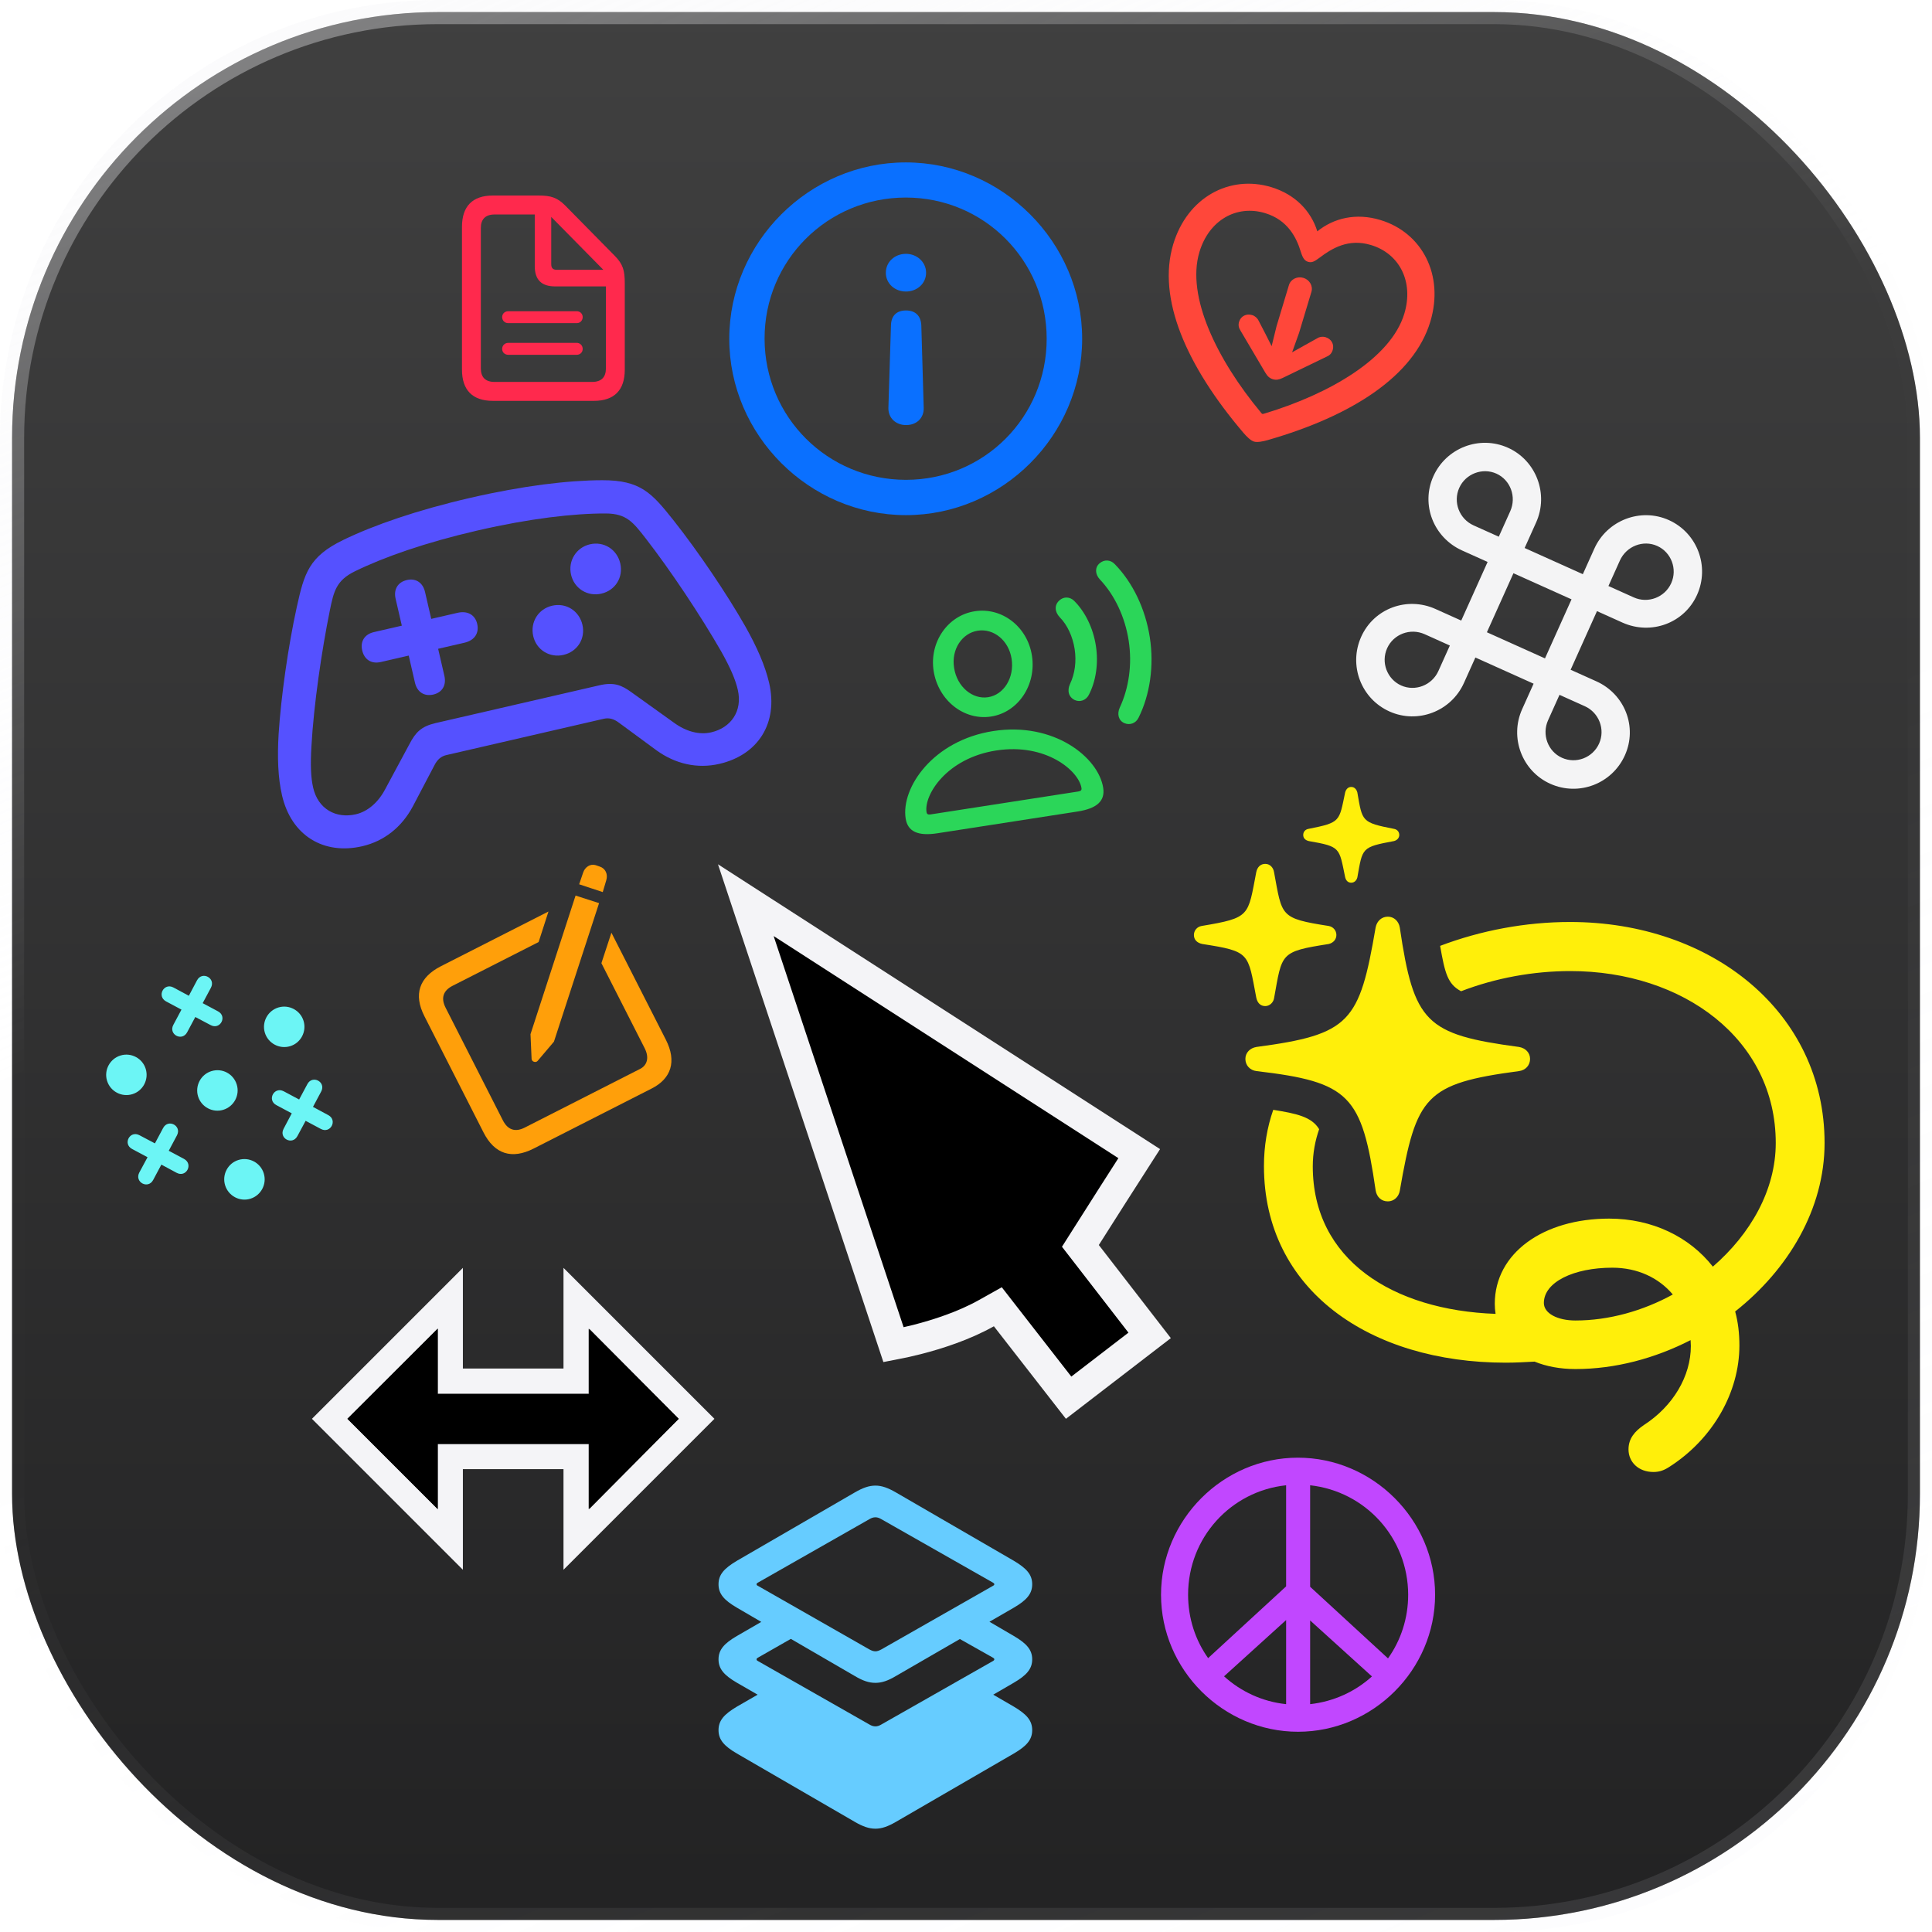 <svg width="128" height="128" viewBox="0 0 128 128" fill="none" xmlns="http://www.w3.org/2000/svg">
<rect x="0.8" y="0.8" width="126.4" height="126.4" rx="28.2" fill="#020203" fill-opacity="0.25"/>
<rect x="0.8" y="0.8" width="126.4" height="126.4" rx="28.2" fill="url(#paint0_linear_182_274)" fill-opacity="0.9"/>
<rect x="0.8" y="0.8" width="126.4" height="126.4" rx="28.2" stroke="url(#paint1_linear_182_274)" stroke-width="1.6"/>
<g clip-path="url(#clip0_182_274)" filter="url(#filter0_b_182_274)">
<path d="M98.558 37.23L96.811 41.114L95.107 40.348C93.229 39.503 91.032 40.3 90.183 42.187C89.335 44.074 90.168 46.288 92.055 47.136C93.924 47.977 96.141 47.135 96.99 45.247L97.748 43.562L101.605 45.296L100.847 46.982C99.998 48.869 100.84 51.087 102.709 51.927C104.596 52.776 106.805 51.93 107.653 50.042C108.502 48.155 107.64 45.983 105.762 45.139L104.058 44.373L105.804 40.488L107.508 41.255C109.39 42.09 111.588 41.294 112.436 39.407C113.281 37.528 112.452 35.306 110.565 34.457C108.696 33.617 106.474 34.468 105.63 36.346L104.867 38.041L101.011 36.306L101.773 34.611C102.617 32.733 101.779 30.506 99.91 29.666C98.023 28.817 95.811 29.673 94.966 31.551C94.117 33.438 94.98 35.61 96.854 36.464L98.558 37.23ZM97.631 34.809C96.678 34.38 96.255 33.265 96.679 32.321C97.099 31.387 98.215 30.963 99.14 31.379C100.065 31.795 100.489 32.911 100.056 33.873L99.298 35.558L97.631 34.809ZM108.24 39.579L106.563 38.825L107.321 37.139C107.754 36.178 108.869 35.754 109.794 36.17C110.729 36.59 111.143 37.702 110.723 38.636C110.299 39.58 109.183 40.003 108.24 39.579ZM98.511 41.889L100.27 37.978L104.118 39.708L102.359 43.62L98.511 41.889ZM94.389 42.018L96.056 42.768L95.298 44.454C94.87 45.407 93.754 45.83 92.829 45.414C91.904 44.998 91.476 43.891 91.901 42.948C92.321 42.013 93.436 41.59 94.389 42.018ZM104.998 46.789C105.941 47.213 106.365 48.328 105.944 49.263C105.52 50.206 104.418 50.625 103.483 50.205C102.558 49.789 102.135 48.673 102.563 47.72L103.321 46.035L104.998 46.789Z" fill="#F4F4F5"/>
</g>
<path d="M74.49 47.909C74.858 48.066 75.254 47.92 75.433 47.55C76.189 46.03 76.47 44.111 76.178 42.227C75.885 40.336 75.041 38.584 73.854 37.373C73.572 37.074 73.149 37.056 72.848 37.323C72.531 37.594 72.547 38.041 72.868 38.388C73.844 39.418 74.533 40.866 74.778 42.444C75.022 44.015 74.787 45.599 74.186 46.882C73.993 47.308 74.106 47.74 74.49 47.909ZM65.663 47.472C67.457 47.194 68.67 45.382 68.369 43.439C68.071 41.518 66.382 40.217 64.581 40.497C62.787 40.775 61.56 42.551 61.856 44.457C62.165 46.399 63.861 47.752 65.663 47.472ZM71.212 46.383C71.555 46.535 71.953 46.397 72.135 46.041C72.605 45.145 72.787 43.958 72.605 42.782C72.421 41.598 71.889 40.529 71.168 39.81C70.887 39.526 70.466 39.515 70.187 39.779C69.858 40.067 69.859 40.516 70.207 40.889C70.714 41.405 71.068 42.166 71.198 43C71.326 43.826 71.21 44.652 70.893 45.311C70.682 45.771 70.809 46.194 71.212 46.383ZM65.464 46.192C64.43 46.352 63.406 45.505 63.211 44.247C63.014 43.027 63.738 41.946 64.781 41.785C65.823 41.623 66.831 42.419 67.021 43.648C67.215 44.898 66.507 46.03 65.464 46.192ZM62.106 55.206L71.389 53.765C72.669 53.566 73.225 53.069 73.09 52.198C72.773 50.158 69.802 47.813 65.805 48.434C61.814 49.053 59.686 52.188 60.002 54.228C60.138 55.099 60.818 55.405 62.106 55.206ZM61.66 53.956C61.482 53.983 61.407 53.942 61.385 53.8C61.208 52.661 62.721 50.231 66.004 49.721C69.295 49.211 71.474 51.069 71.65 52.208C71.672 52.349 71.613 52.411 71.435 52.439L61.66 53.956Z" fill="#2BD659"/>
<path d="M59.199 89.094L49.412 59.639L75.475 76.43C74.301 78.255 73.128 80.103 71.956 81.949L71.955 81.95L71.579 82.543L72.009 83.098L76.167 88.473L70.799 92.601L66.637 87.255L66.109 86.576L65.358 86.997C63.87 87.834 62.133 88.396 60.74 88.751C60.135 88.904 59.604 89.017 59.199 89.094Z" fill="black" stroke="#F4F4F7" stroke-width="2"/>
<path d="M60.011 10.76C53.604 10.76 48.316 16.049 48.316 22.445C48.316 28.84 53.615 34.129 60.023 34.129C66.418 34.129 71.696 28.84 71.696 22.445C71.696 16.049 66.407 10.76 60.011 10.76ZM60.011 13.088C65.198 13.088 69.345 17.258 69.345 22.445C69.345 27.631 65.198 31.79 60.023 31.79C54.836 31.79 50.666 27.631 50.655 22.445C50.643 17.258 54.825 13.088 60.011 13.088ZM60.023 20.569C59.401 20.569 59.039 20.919 59.028 21.574L58.859 27.01C58.836 27.677 59.333 28.162 60.034 28.162C60.734 28.162 61.22 27.688 61.198 27.021L61.04 21.574C61.017 20.93 60.655 20.569 60.023 20.569ZM60.023 16.817C59.288 16.817 58.689 17.348 58.689 18.071C58.689 18.783 59.277 19.314 60.023 19.314C60.757 19.314 61.356 18.783 61.356 18.071C61.356 17.359 60.746 16.817 60.023 16.817Z" fill="#0A70FF"/>
<g clip-path="url(#clip1_182_274)">
<path d="M18.683 52.688C19.302 55.374 21.452 56.653 23.996 56.066C25.45 55.731 26.615 54.801 27.345 53.438L28.779 50.707C28.978 50.313 29.231 50.104 29.573 50.026L40 47.621C40.342 47.542 40.661 47.619 41.013 47.886L43.498 49.714C44.751 50.619 46.206 50.945 47.659 50.609C50.203 50.023 51.576 47.932 50.957 45.245C50.69 44.089 50.135 42.837 49.37 41.483C48.162 39.361 46.275 36.56 44.606 34.452C43.186 32.669 42.442 31.808 39.893 31.816C37.656 31.822 34.675 32.173 31.141 32.988C27.606 33.803 24.762 34.795 22.748 35.77C20.464 36.876 20.161 37.978 19.666 40.203C19.088 42.83 18.618 46.173 18.461 48.61C18.367 50.163 18.416 51.531 18.683 52.688ZM20.748 52.188C20.593 51.517 20.561 50.677 20.634 49.431C20.785 46.718 21.306 43.142 21.848 40.465C22.11 39.187 22.268 38.466 23.497 37.858C25.414 36.918 28.17 35.946 31.639 35.146C35.096 34.349 38.011 34.013 40.146 34.019C41.516 34.028 41.952 34.612 42.758 35.643C44.44 37.807 46.43 40.804 47.788 43.17C48.398 44.258 48.727 45.029 48.881 45.701C49.209 47.121 48.419 48.219 47.119 48.519C46.326 48.702 45.448 48.464 44.653 47.882L41.861 45.882C41.176 45.378 40.667 45.183 39.72 45.401L28.863 47.905C27.905 48.126 27.534 48.524 27.139 49.276L25.515 52.295C25.055 53.166 24.359 53.767 23.577 53.948C22.267 54.25 21.075 53.609 20.748 52.188ZM23.996 43.09C24.138 43.706 24.612 44.003 25.229 43.861L27.079 43.434L27.492 45.229C27.635 45.845 28.101 46.155 28.706 46.016C29.301 45.879 29.584 45.396 29.442 44.779L29.028 42.984L30.767 42.583C31.439 42.428 31.758 41.949 31.615 41.332C31.478 40.738 30.982 40.446 30.31 40.601L28.571 41.002L28.159 39.219C28.017 38.602 27.551 38.292 26.957 38.429C26.351 38.569 26.068 39.051 26.21 39.668L26.622 41.452L24.772 41.878C24.155 42.021 23.858 42.495 23.996 43.09ZM39.84 39.331C40.765 39.118 41.307 38.251 41.094 37.326C40.881 36.401 40.011 35.848 39.086 36.061C38.183 36.269 37.621 37.153 37.834 38.078C38.048 39.002 38.937 39.54 39.84 39.331ZM37.331 43.389C38.256 43.176 38.799 42.309 38.588 41.395C38.374 40.47 37.505 39.916 36.58 40.13C35.666 40.34 35.115 41.221 35.328 42.146C35.539 43.06 36.417 43.6 37.331 43.389Z" fill="#5551FF"/>
</g>
<g clip-path="url(#clip2_182_274)">
<path d="M39.934 59.102L40.168 58.316C40.286 57.917 40.119 57.538 39.734 57.412L39.467 57.32C39.123 57.208 38.757 57.436 38.635 57.81L38.371 58.587L39.934 59.102ZM35.617 70.29L36.7 69.013L39.69 59.835L38.133 59.334L35.147 68.518L35.219 70.155C35.23 70.344 35.494 70.429 35.617 70.29ZM35.358 76.094L43.18 72.115C44.47 71.459 44.846 70.321 44.115 68.884L40.508 61.794L39.845 63.813L42.711 69.447C43.038 70.091 42.86 70.588 42.41 70.817L34.762 74.707C34.144 75.021 33.644 74.869 33.316 74.225L29.522 66.764C29.194 66.12 29.366 65.627 29.984 65.312L35.685 62.413L36.338 60.39L29.213 64.014C27.763 64.751 27.387 65.889 28.118 67.326L32.035 75.028C32.766 76.465 33.907 76.832 35.358 76.094Z" fill="#FF9F0A"/>
</g>
<path d="M77.73 16.179C76.647 19.773 78.599 24.234 82.382 28.678C82.593 28.925 82.862 29.19 83.08 29.256C83.299 29.321 83.67 29.249 83.981 29.16C89.598 27.547 93.68 24.903 94.763 21.309C95.698 18.204 94.201 15.403 91.449 14.575C89.842 14.09 88.367 14.445 87.275 15.328C86.867 14.002 85.828 12.881 84.22 12.397C81.46 11.566 78.665 13.074 77.73 16.179ZM79.466 16.693C80.105 14.572 81.935 13.554 83.812 14.119C85.326 14.575 85.9 15.749 86.19 16.708C86.321 17.124 86.448 17.282 86.667 17.347C86.894 17.416 87.073 17.341 87.418 17.078C88.226 16.468 89.324 15.779 90.83 16.233C92.715 16.801 93.679 18.661 93.04 20.782C92.148 23.744 88.079 26.098 83.818 27.385C83.727 27.413 83.667 27.431 83.633 27.421C83.599 27.411 83.559 27.362 83.507 27.291C80.665 23.865 78.574 19.655 79.466 16.693ZM86.884 19.34C87.005 18.936 86.752 18.529 86.356 18.41C85.952 18.289 85.516 18.488 85.394 18.892L84.575 21.61L84.25 22.934L83.813 22.069L83.389 21.252C83.306 21.071 83.138 20.929 82.961 20.876C82.574 20.759 82.206 20.942 82.092 21.321C82.029 21.531 82.065 21.716 82.184 21.899L83.837 24.701C83.977 24.936 84.123 25.063 84.333 25.126C84.535 25.187 84.726 25.162 84.973 25.043L87.907 23.623C88.107 23.537 88.231 23.399 88.295 23.189C88.409 22.81 88.204 22.455 87.825 22.341C87.64 22.285 87.421 22.311 87.26 22.418L86.456 22.865L85.605 23.343L86.065 22.058L86.884 19.34Z" fill="#FF473A"/>
<path d="M89.523 58.482C89.717 58.482 89.875 58.342 89.928 58.131C90.279 56.162 90.191 56.127 92.353 55.723C92.564 55.67 92.705 55.512 92.705 55.318C92.705 55.107 92.564 54.949 92.353 54.914C90.191 54.492 90.262 54.422 89.928 52.506C89.875 52.295 89.734 52.137 89.523 52.137C89.312 52.137 89.172 52.295 89.119 52.506C88.715 54.422 88.838 54.492 86.693 54.914C86.482 54.949 86.342 55.107 86.342 55.318C86.342 55.529 86.482 55.67 86.711 55.723C88.838 56.092 88.715 56.162 89.119 58.113C89.172 58.342 89.312 58.482 89.523 58.482ZM83.828 66.656C84.109 66.656 84.356 66.428 84.408 66.147C84.953 63.141 84.777 63.053 88.029 62.543C88.328 62.473 88.539 62.244 88.539 61.945C88.539 61.647 88.328 61.4 88.029 61.348C84.777 60.838 84.953 60.715 84.408 57.779C84.356 57.463 84.127 57.234 83.828 57.234C83.512 57.234 83.301 57.445 83.231 57.779C82.668 60.697 82.861 60.803 79.609 61.348C79.311 61.4 79.1 61.647 79.1 61.945C79.1 62.262 79.311 62.473 79.662 62.543C82.844 63.035 82.668 63.141 83.231 66.094C83.301 66.428 83.494 66.656 83.828 66.656ZM91.949 79.594C92.353 79.594 92.67 79.295 92.74 78.891C93.83 72.615 94.428 71.789 100.633 70.963C101.072 70.91 101.371 70.576 101.371 70.154C101.371 69.75 101.072 69.434 100.633 69.363C94.463 68.537 93.672 67.764 92.74 61.453C92.67 61.031 92.353 60.732 91.949 60.732C91.545 60.732 91.228 61.014 91.141 61.435C90.068 67.728 89.453 68.537 83.248 69.363C82.809 69.434 82.51 69.75 82.51 70.154C82.51 70.576 82.809 70.91 83.248 70.963C89.418 71.684 90.227 72.562 91.141 78.873C91.211 79.295 91.51 79.594 91.949 79.594ZM95.412 62.666C95.728 64.459 95.904 65.197 96.801 65.672C99.086 64.793 101.582 64.336 104.043 64.336C111.514 64.336 117.648 68.853 117.648 75.727C117.648 78.838 115.979 81.756 113.482 83.918C111.936 81.949 109.475 80.736 106.609 80.736C102.25 80.736 99.033 83.022 99.033 86.379C99.033 86.607 99.051 86.836 99.086 87.047C92.266 86.801 86.975 83.461 86.975 77.273C86.975 76.394 87.133 75.568 87.397 74.812C86.904 73.986 85.885 73.775 84.356 73.529C83.951 74.689 83.74 75.938 83.74 77.256C83.74 85.465 90.754 90.281 99.754 90.281C100.387 90.281 101.037 90.246 101.67 90.211C102.443 90.527 103.357 90.703 104.377 90.703C107.014 90.703 109.633 90 112.006 88.787C112.006 88.91 112.023 89.051 112.023 89.174C112.023 91.178 110.846 93.164 108.912 94.412C108.297 94.834 107.893 95.309 107.893 96.029C107.893 96.856 108.543 97.523 109.545 97.523C109.967 97.523 110.283 97.4 110.67 97.137C113.482 95.309 115.24 92.25 115.24 89.139C115.24 88.348 115.152 87.592 114.959 86.889C118.475 84.111 120.883 80.103 120.883 75.727C120.883 67.061 113.395 61.084 104.025 61.084C101.072 61.084 98.102 61.647 95.412 62.666ZM102.285 86.326C102.285 84.938 104.271 83.988 106.82 83.988C108.49 83.988 109.896 84.656 110.828 85.764C108.842 86.853 106.592 87.486 104.377 87.486C103.182 87.486 102.285 87.012 102.285 86.326Z" fill="#FFEF0A"/>
<path d="M86 114.733C90.966 114.733 95.079 110.629 95.079 105.654C95.079 100.688 90.966 96.575 85.991 96.575C81.025 96.575 76.921 100.688 76.921 105.654C76.921 110.629 81.034 114.733 86 114.733ZM78.714 105.654C78.714 101.875 81.544 98.79 85.209 98.403V105.101L80.041 109.855C79.206 108.678 78.714 107.228 78.714 105.654ZM86.8 105.127V98.403C90.465 98.808 93.286 101.884 93.295 105.654C93.295 107.228 92.803 108.687 91.959 109.873L86.8 105.127ZM85.209 107.333V112.905C83.627 112.738 82.212 112.07 81.096 111.06L85.209 107.333ZM86.8 107.359L90.895 111.068C89.788 112.07 88.373 112.729 86.8 112.905V107.359Z" fill="#C147FF"/>
<path d="M32.654 26.558H39.346C40.696 26.558 41.393 25.849 41.393 24.493V18.793C41.393 17.914 41.28 17.512 40.733 16.953L37.45 13.62C36.917 13.08 36.477 12.954 35.686 12.954H32.654C31.31 12.954 30.607 13.664 30.607 15.026V24.493C30.607 25.849 31.31 26.558 32.654 26.558ZM32.761 25.303C32.158 25.303 31.857 24.989 31.857 24.411V15.101C31.857 14.53 32.158 14.21 32.767 14.21H35.429V17.625C35.429 18.535 35.874 18.975 36.779 18.975H40.143V24.411C40.143 24.989 39.842 25.303 39.233 25.303H32.761ZM36.898 17.876C36.634 17.876 36.521 17.763 36.521 17.506V14.373L39.974 17.876H36.898ZM38.21 20.619H33.677C33.439 20.619 33.269 20.789 33.269 21.009C33.269 21.235 33.439 21.41 33.677 21.41H38.21C38.436 21.41 38.605 21.235 38.605 21.009C38.605 20.789 38.436 20.619 38.21 20.619ZM38.21 22.716H33.677C33.439 22.716 33.269 22.892 33.269 23.118C33.269 23.338 33.439 23.507 33.677 23.507H38.21C38.436 23.507 38.605 23.338 38.605 23.118C38.605 22.892 38.436 22.716 38.21 22.716Z" fill="#FF294D"/>
<path d="M59.356 120.704L67.171 116.174C68.014 115.682 68.386 115.26 68.386 114.627C68.386 113.984 68.014 113.573 67.171 113.07L65.805 112.277L67.171 111.483C68.014 110.991 68.386 110.569 68.386 109.936C68.386 109.304 68.014 108.882 67.171 108.39L65.554 107.445L67.171 106.511C68.014 106.019 68.386 105.597 68.386 104.964C68.386 104.321 68.014 103.91 67.171 103.407L59.356 98.877C58.834 98.576 58.422 98.425 58 98.425C57.568 98.425 57.156 98.576 56.634 98.877L48.819 103.407C47.975 103.91 47.604 104.321 47.604 104.964C47.604 105.597 47.975 106.019 48.819 106.511L50.436 107.455L48.819 108.39C47.975 108.882 47.604 109.304 47.604 109.936C47.604 110.569 47.975 110.991 48.819 111.483L50.195 112.277L48.819 113.07C47.975 113.573 47.604 113.984 47.604 114.627C47.604 115.26 47.975 115.682 48.819 116.174L56.634 120.704C57.156 121.006 57.568 121.156 58 121.156C58.422 121.156 58.834 121.006 59.356 120.704ZM58 109.404C57.859 109.404 57.739 109.354 57.588 109.273L50.195 105.055C50.145 105.035 50.125 105.004 50.125 104.964C50.125 104.914 50.145 104.894 50.195 104.864L57.588 100.655C57.739 100.565 57.859 100.525 58 100.525C58.131 100.525 58.251 100.565 58.402 100.655L65.805 104.864C65.845 104.894 65.875 104.914 65.875 104.964C65.875 105.004 65.845 105.035 65.805 105.055L58.402 109.273C58.251 109.354 58.131 109.404 58 109.404ZM58 111.493C58.422 111.493 58.834 111.353 59.356 111.041L63.595 108.59L65.805 109.836C65.845 109.866 65.875 109.886 65.875 109.936C65.875 109.987 65.845 110.007 65.805 110.037L58.402 114.246C58.251 114.336 58.131 114.376 58 114.376C57.859 114.376 57.739 114.336 57.588 114.246L50.195 110.037C50.145 110.007 50.125 109.987 50.125 109.936C50.125 109.886 50.145 109.866 50.195 109.836L52.395 108.58L56.634 111.041C57.156 111.353 57.568 111.493 58 111.493Z" fill="#66CCFF"/>
<path d="M23.017 94L29 88.017V92.333H39V88.033L44.967 94L39 99.983V95.667H29V99.983L23.017 94ZM20.667 94L30.667 104V97.333H37.333V104L47.333 94L37.333 84V90.667H30.667V84L20.667 94Z" fill="#F4F4F7"/>
<path d="M34.833 95.667H39.033V99.983L44.967 94L39.033 88.033V92.367H34.833H29V88.033L23.017 94L29 99.983V95.667H34.833Z" fill="black"/>
<g clip-path="url(#clip3_182_274)">
<path d="M11.005 66.347L12.023 66.89L11.484 67.9C11.146 68.535 12.062 69.024 12.4 68.389L12.94 67.379L13.956 67.916C14.591 68.254 15.079 67.338 14.439 67.001L13.428 66.462L13.972 65.444C14.314 64.802 13.392 64.314 13.053 64.949L12.512 65.973L11.492 65.424C10.857 65.086 10.368 66.002 11.005 66.347ZM19.224 69.312C19.926 69.099 20.328 68.347 20.112 67.638C19.898 66.935 19.146 66.534 18.443 66.748C17.735 66.963 17.334 67.715 17.547 68.418C17.763 69.127 18.515 69.528 19.224 69.312ZM8.767 72.493C9.47 72.28 9.871 71.528 9.655 70.819C9.441 70.116 8.689 69.715 7.987 69.929C7.278 70.144 6.877 70.897 7.091 71.599C7.306 72.308 8.058 72.709 8.767 72.493ZM14.791 73.528C15.499 73.313 15.901 72.561 15.687 71.858C15.469 71.143 14.725 70.746 14.011 70.964C13.308 71.178 12.907 71.93 13.122 72.638C13.336 73.341 14.088 73.742 14.791 73.528ZM8.756 76.126L9.775 76.669L9.23 77.681C8.893 78.322 9.809 78.811 10.148 78.176L10.691 77.158L11.704 77.703C12.338 78.041 12.827 77.125 12.191 76.78L11.18 76.241L11.723 75.223C12.062 74.588 11.145 74.099 10.807 74.734L10.264 75.752L9.239 75.211C8.605 74.872 8.116 75.789 8.756 76.126ZM18.312 73.218L19.33 73.762L18.793 74.778C18.449 75.415 19.365 75.903 19.704 75.269L20.249 74.257L21.259 74.796C21.894 75.134 22.383 74.218 21.748 73.879L20.736 73.334L21.279 72.316C21.618 71.681 20.701 71.192 20.363 71.827L19.819 72.845L18.801 72.302C18.166 71.963 17.672 72.882 18.312 73.218ZM16.583 79.421C17.292 79.205 17.693 78.453 17.477 77.744C17.262 77.035 16.51 76.634 15.801 76.85C15.098 77.064 14.697 77.816 14.913 78.524C15.129 79.233 15.88 79.634 16.583 79.421Z" fill="#6CF5F5"/>
</g>
<defs>
<filter id="filter0_b_182_274" x="-176" y="-236" width="554.309" height="554.309" filterUnits="userSpaceOnUse" color-interpolation-filters="sRGB">
<feFlood flood-opacity="0" result="BackgroundImageFix"/>
<feGaussianBlur in="BackgroundImageFix" stdDeviation="128"/>
<feComposite in2="SourceAlpha" operator="in" result="effect1_backgroundBlur_182_274"/>
<feBlend mode="normal" in="SourceGraphic" in2="effect1_backgroundBlur_182_274" result="shape"/>
</filter>
<linearGradient id="paint0_linear_182_274" x1="64" y1="0" x2="64" y2="128" gradientUnits="userSpaceOnUse">
<stop stop-color="#323232"/>
<stop offset="1" stop-color="#111112"/>
</linearGradient>
<linearGradient id="paint1_linear_182_274" x1="8.967" y1="-2.83801e-05" x2="69.951" y2="140.395" gradientUnits="userSpaceOnUse">
<stop stop-color="#F4F4F7" stop-opacity="0.4"/>
<stop offset="0.406" stop-color="#F4F4F7" stop-opacity="0.01"/>
<stop offset="0.574" stop-color="#F4F4F7" stop-opacity="0.01"/>
<stop offset="1" stop-color="#F4F4F7" stop-opacity="0.1"/>
</linearGradient>
<clipPath id="clip0_182_274">
<rect width="32" height="32" fill="white" transform="translate(93.124 20) rotate(24.212)"/>
</clipPath>
<clipPath id="clip1_182_274">
<rect width="36" height="36" fill="white" transform="translate(12 30.089) rotate(-12.985)"/>
</clipPath>
<clipPath id="clip2_182_274">
<rect width="24" height="24" fill="white" transform="translate(20 62.88) rotate(-26.959)"/>
</clipPath>
<clipPath id="clip3_182_274">
<rect width="20" height="20" fill="white" transform="translate(2 65.821) rotate(-16.921)"/>
</clipPath>
</defs>
</svg>
